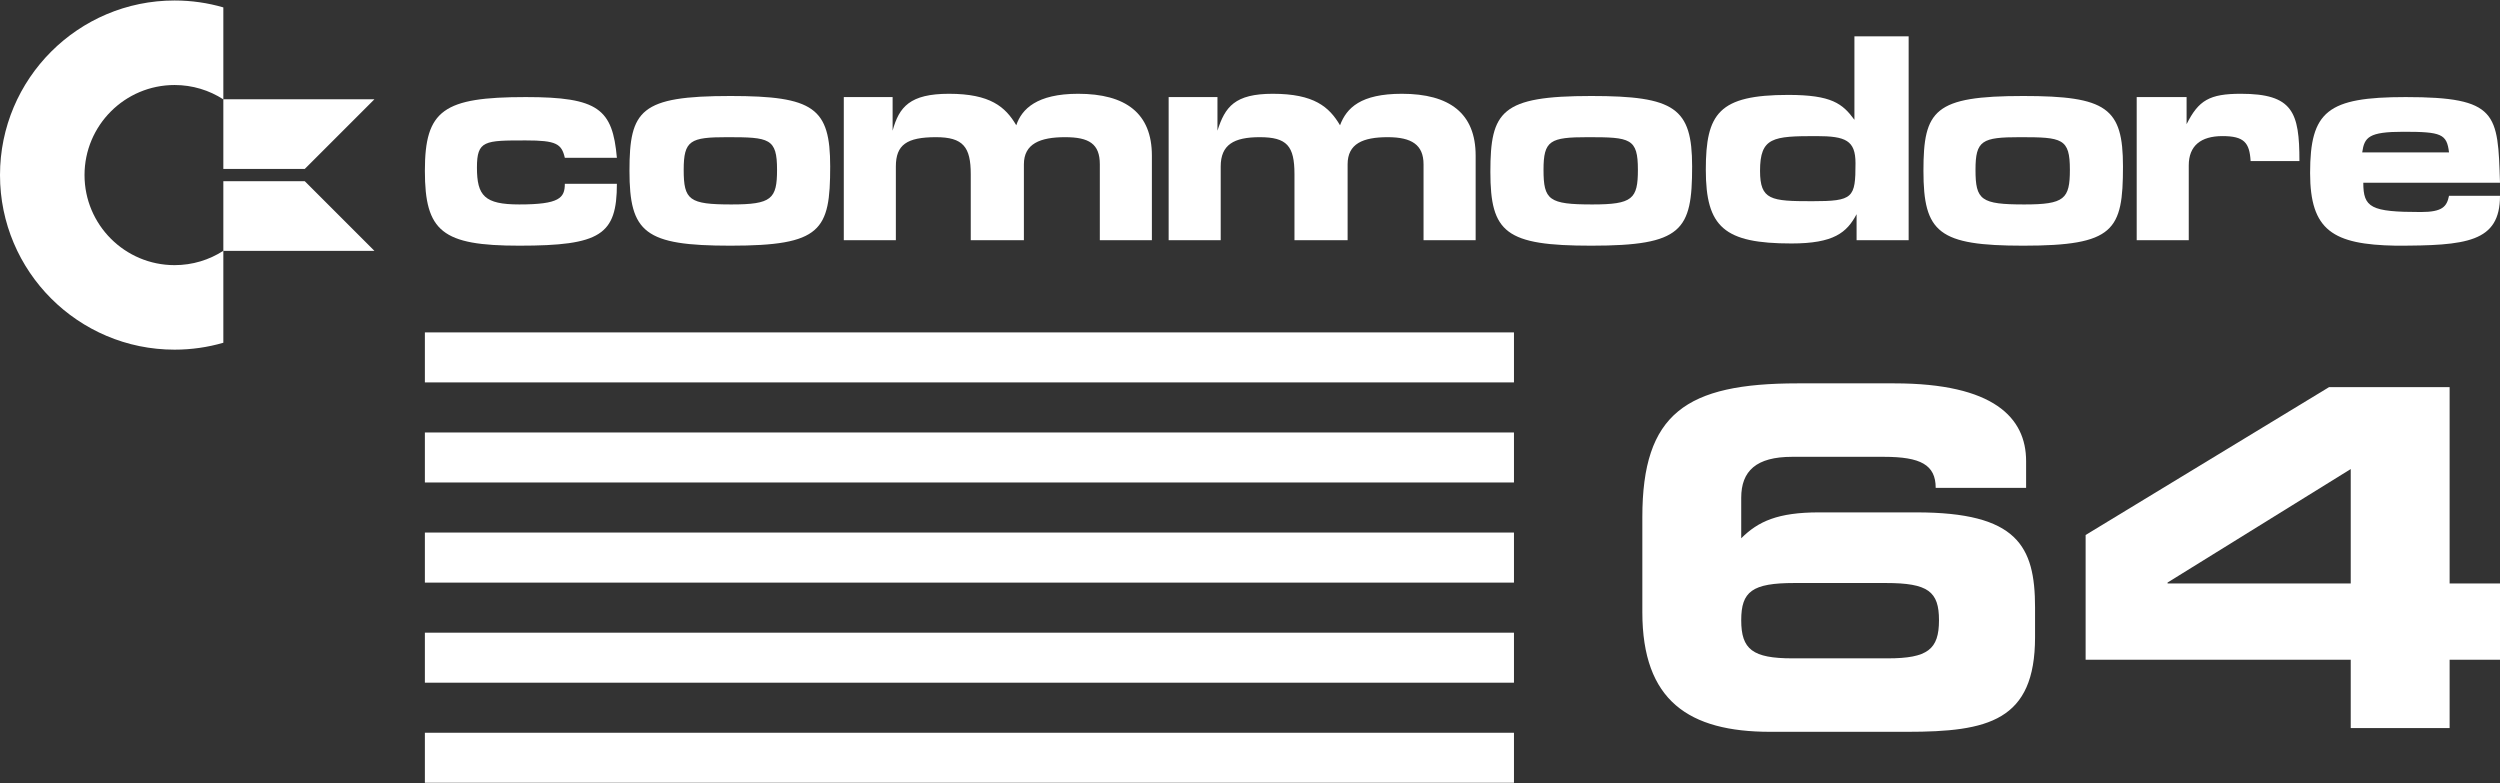 <svg clip-rule="evenodd" fill-rule="evenodd" stroke-linejoin="round" stroke-miterlimit="2" viewBox="0 0 600 188" xmlns="http://www.w3.org/2000/svg"><rect x="0" y="0" width="600" height="188" fill="#333333" stroke="none"/><g fill="#fff"><path d="m53.601 82.26c-3.712 1.079-7.639 1.658-11.7 1.658-23.126 0-41.901-18.775-41.901-41.901s18.775-41.901 41.901-41.901c4.061 0 7.988.579 11.7 1.658v22.07c-3.372-2.178-7.389-3.442-11.7-3.442-11.929 0-21.615 9.685-21.615 21.615s9.686 21.615 21.615 21.615c4.311 0 8.328-1.264 11.7-3.442z"/><path d="m73.145 43.492h-19.544v16.712h36.256zm0-2.95 16.712-16.712h-36.256v16.712z"/><path d="m135.558 37.872h12.495c-1.039-11.716-4.429-14.574-21.86-14.574-19.793 0-24.222 3.118-24.222 17.692 0 14.585 4.169 17.974 22.651 17.974 19.522 0 23.431-2.61 23.431-14.845h-12.495c0 3.39-1.299 4.949-10.936 4.949-8.337 0-10.156-2.079-10.156-8.858 0-6.507 1.819-6.507 11.727-6.507 7.287 0 8.586.791 9.365 4.169z"/><path d="m292.191 23.298h-11.715v34.355h12.494v-17.703c0-5.196 3.118-7.027 9.366-7.027 6.519 0 8.337 2.091 8.337 8.858v15.872h12.755v-18.222c0-4.937 3.649-6.508 9.637-6.508 5.728 0 8.586 1.831 8.586 6.508v18.222h12.506v-20.301c0-10.145-6.247-14.845-17.703-14.845-9.896 0-13.286 3.39-14.845 7.558-2.61-4.428-6.247-7.558-16.144-7.558-9.117 0-11.455 3.13-13.274 8.858z"/><path d="m214.227 23.298h-11.716v34.355h12.495v-17.703c0-5.196 2.61-7.027 9.637-7.027 6.507 0 8.338 2.351 8.338 8.858v15.872h12.754v-18.222c0-4.937 3.898-6.508 9.885-6.508 5.728 0 8.338 1.571 8.338 6.508v18.222h12.495v-20.301c0-10.145-6.248-14.845-17.703-14.845-9.897 0-13.534 3.649-14.845 7.558-2.598-4.428-6.248-7.558-16.144-7.558-9.365 0-11.975 3.13-13.534 8.858z"/><path d="m524.782 23.298h-11.975v34.355h12.495v-17.963c0-4.676 2.869-7.026 8.078-7.026 5.208 0 6.507 1.559 6.767 5.987h11.715c0-11.715-1.559-16.144-14.054-16.144-7.546 0-10.156 1.571-13.026 7.299z"/><path d="m199.245 39.95c0-14.053-3.909-16.911-23.95-16.911-21.612 0-24.222 3.377-24.222 17.951 0 14.845 3.649 17.974 24.222 17.974 21.872 0 23.95-3.649 23.95-19.014zm-35.158.792c0-7.039 1.571-7.819 10.417-7.819 10.156 0 11.987.26 11.987 7.819 0 7.026-1.311 8.326-10.936 8.326-10.157 0-11.468-1.04-11.468-8.326z"/><path d="m406.11 39.95c0-14.053-4.157-16.911-24.21-16.911-21.612 0-24.21 3.637-24.21 18.21 0 14.586 3.637 17.715 24.21 17.715 21.872 0 24.21-3.649 24.21-19.014zm-35.665.792c0-7.039 1.57-7.819 10.676-7.819 10.156 0 11.975.26 11.975 7.819 0 7.026-1.299 8.326-10.936 8.326-10.416 0-11.715-1.04-11.715-8.326z"/><path d="m509.515 39.95c0-14.053-3.897-16.911-23.938-16.911-21.352 0-23.951 3.377-23.951 17.951 0 14.845 3.638 17.974 23.951 17.974 21.86 0 23.938-3.649 23.938-19.014zm-35.394.792c0-7.039 1.559-7.819 10.676-7.819 10.145 0 11.975.26 11.975 7.819 0 7.026-1.31 8.326-10.935 8.326-10.417 0-11.716-1.04-11.716-8.326z"/><path d="m445.061 8.713v20.042c-2.858-3.898-5.468-5.976-15.885-5.976-16.663 0-19.781 4.428-19.781 17.963 0 13.793 4.417 17.691 20.561 17.691 10.156 0 13.274-2.598 15.624-7.027v6.247h12.495v-48.94h-13.014zm-9.118 23.951c7.027 0 9.377 1.039 9.377 6.507 0 8.338-.519 9.117-10.416 9.117-9.885 0-12.495-.26-12.495-7.298 0-8.067 3.13-8.326 13.534-8.326z"/><path d="m580.986 50.886c-11.975 0-13.794-1.039-13.794-7.027h32.808c-.52-16.652-.52-20.561-22.651-20.561-18.754 0-22.923 3.378-22.923 18.223 0 13.794 5.48 17.172 20.573 17.443 16.923 0 25.001-.791 25.001-11.975h-12.235c-.531 2.598-1.571 3.897-6.779 3.897zm-14.054-14.313c.52-3.65 1.559-4.949 9.885-4.949 9.129 0 10.417.52 10.948 4.949z"/><path d="m430.212 158.004c-9.606 0-12.319-2.147-12.319-9.153 0-6.894 2.6-8.928 12.771-8.928h21.924c10.171 0 12.77 2.034 12.77 8.928 0 7.006-2.712 9.153-12.318 9.153zm-36.051-11.075c0 21.246 11.155 28.705 30.706 28.705h32.839c19.438 0 30.706-2.599 30.706-22.715v-7.12c0-14.804-4.294-22.828-28.478-22.828h-23.394c-9.832 0-14.578 2.147-18.647 6.216v-9.719c0-6.442 3.617-9.832 12.206-9.832h22.037c8.815 0 12.431 1.921 12.431 7.458h21.698v-6.441c0-10.397-7.765-18.647-31.61-18.647h-23.233c-26.784 0-37.261 7.233-37.261 32.095z" fill-rule="nonzero"/><path d="m500.55 158.343h63.625v16.387h23.733v-16.387h12.092v-18.307h-12.092v-47.126h-28.931l-58.427 35.486zm63.625-45.769v27.462h-43.961v-.226z" fill-rule="nonzero"/><path d="m101.971 79.776h261.382v12.001h-261.382z"/><path d="m101.971 103.794h261.382v12.001h-261.382z"/><path d="m101.971 127.812h261.382v12.016h-261.382z"/><path d="m101.971 151.845h261.382v12.001h-261.382z"/><path d="m101.971 175.863h261.382v12.001h-261.382z"/></g></svg>